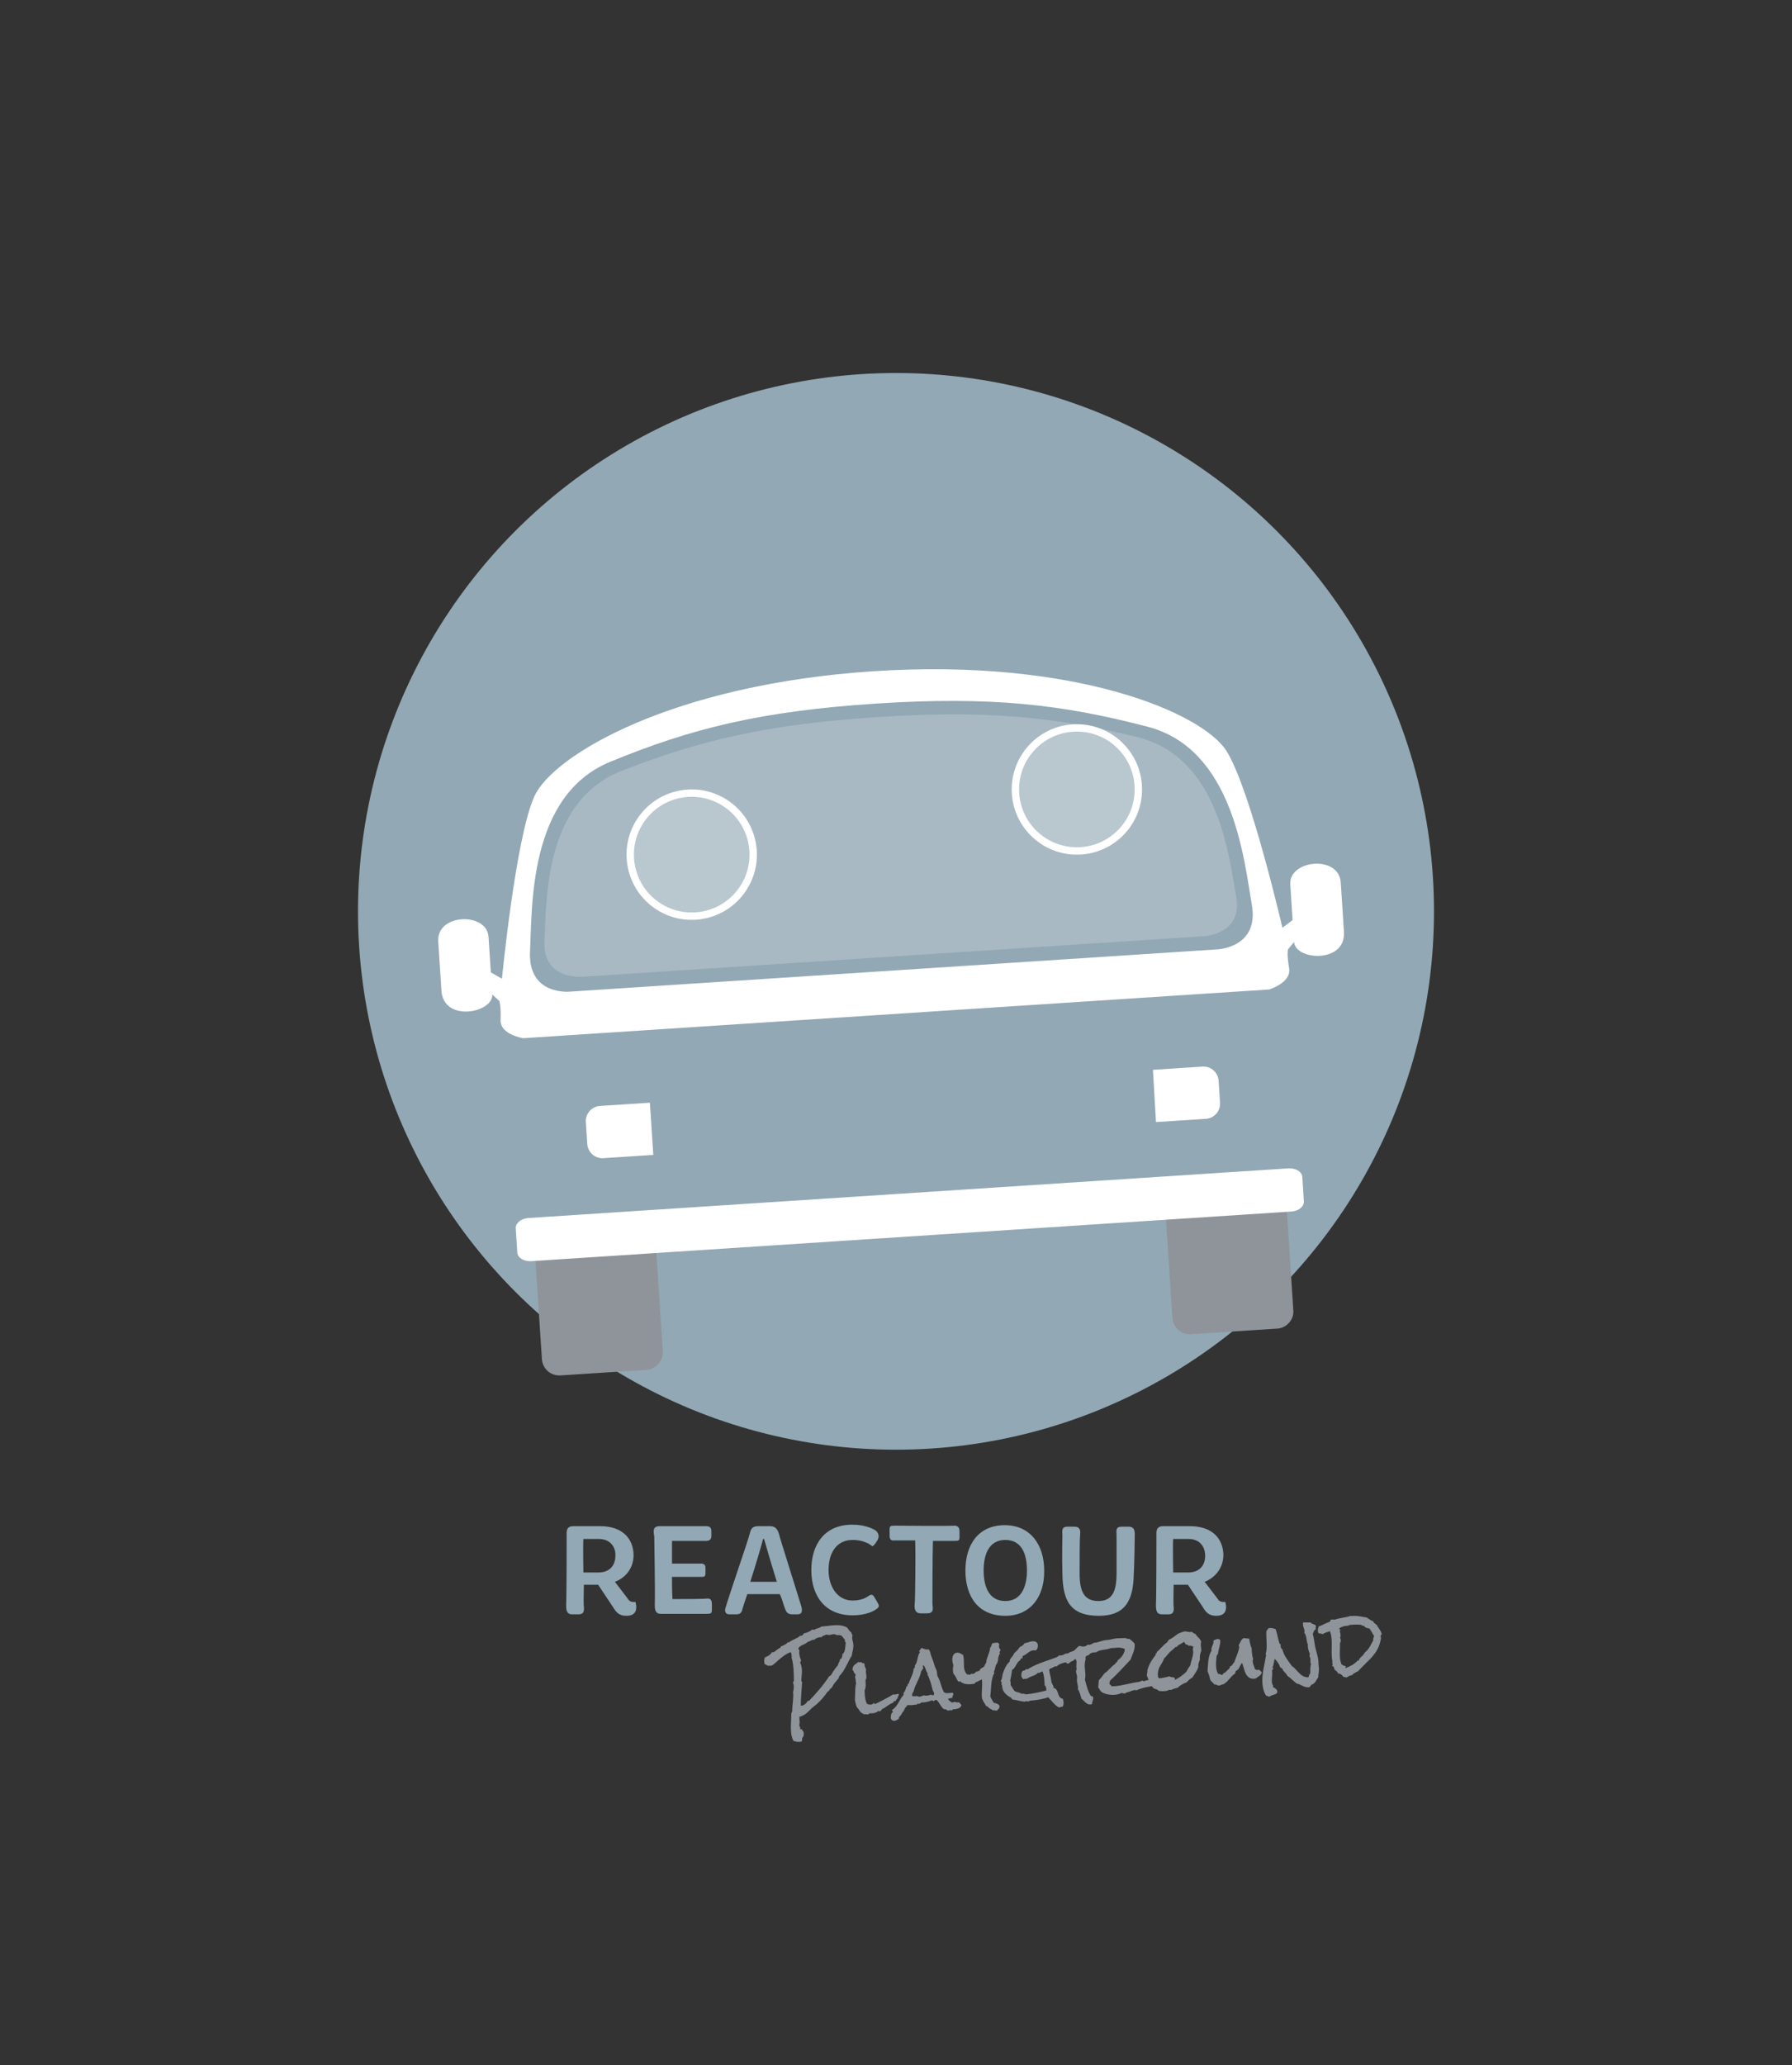 <?xml version="1.0" encoding="utf-8"?>
<!-- Generator: Adobe Illustrator 25.4.1, SVG Export Plug-In . SVG Version: 6.00 Build 0)  -->
<svg version="1.1" id="Layer_1" xmlns="http://www.w3.org/2000/svg" xmlns:xlink="http://www.w3.org/1999/xlink" x="0px" y="0px"
	 viewBox="0 0 364 419.2" style="enable-background:new 0 0 364 419.2;" xml:space="preserve">
<rect x="0" y="0" width="364" height="419.2" fill="#333333" stroke="none"/>
<circle style="fill:#92A8B4;" cx="182" cy="185" r="109.28"/>
<g>
	<path style="opacity:0.2;fill:#FFFFFF;enable-background:new    ;" d="M251.08,181.82c-1.5-8-3.48-28.11-20.09-32.2
		c-16.61-4.09-30.57-5.5-52.81-4.05c-22.24,1.45-35.9,4.67-51.84,10.88s-15.29,26.41-15.74,34.53c-0.44,8.12,7.82,7.29,7.82,7.29
		l125.99-8.22C244.34,190.06,252.65,189.82,251.08,181.82z"/>
	<path style="fill:#FFFFFF;" d="M262.09,179.53l0.47,7.24l-2.07,1.56c0,0-6.48-28.06-11.33-35.84s-30.84-18.9-71.67-16.24
		s-65.15,17-68.95,25.41c-3.8,8.34-6.58,37.01-6.58,37.01l-2.26-1.28l-0.47-7.24c-0.33-5-10.58-4.78-10.21,0.97l0.65,10
		c0.42,6.49,10.56,4.48,10.32,0.75l1.44,1.33c0,0,0.36,0.95,0.25,3.88s4.59,3.67,4.59,3.67l151.52-9.89c0,0,4.48-1.34,4.07-4.24
		c-0.49-2.89-0.25-3.88-0.25-3.88l1.25-1.51c0.24,3.73,10.56,4.41,10.13-2.09l-0.65-10C271.97,173.49,261.77,174.53,262.09,179.53z
		 M247.21,192.72l-131.37,8.57c0,0-8.63,0.94-8.18-8.16c0.46-9.1-0.34-31.61,16.23-38.46s30.88-10.34,54.1-11.85
		s37.79,0.16,55.18,4.72s19.53,27.06,21.09,36.03C255.89,192.45,247.21,192.72,247.21,192.72L247.21,192.72z"/>
</g>
<path style="fill:#FFFFFF;" d="M234.19,217.17l10.08-0.66c1.64-0.11,3.15,1.14,3.26,2.86l0.29,4.48c0.11,1.64-1.14,3.15-2.86,3.26
	l-10.15,0.66L234.19,217.17L234.19,217.17z M132.01,223.84l-10.15,0.66c-1.64,0.11-2.97,1.54-2.86,3.26l0.29,4.48
	c0.11,1.64,1.54,2.97,3.26,2.86l10.15-0.66L132.01,223.84L132.01,223.84z"/>
<path style="fill:#8E949A;" d="M131.28,278.07l-17.39,1.13c-2.02,0.13-3.69-1.33-3.82-3.35l-1.25-19.18
	c-0.13-2.02,1.33-3.69,3.35-3.82l17.39-1.13c2.02-0.13,3.69,1.33,3.82,3.35l1.25,19.18C134.75,276.19,133.29,277.93,131.28,278.07z
	 M259.43,269.7l-17.47,1.14c-2.02,0.13-3.69-1.33-3.82-3.35l-1.25-19.18c-0.13-2.02,1.33-3.69,3.35-3.82l17.39-1.13
	c2.02-0.13,3.69,1.33,3.82,3.35l1.25,19.18C262.91,267.83,261.37,269.58,259.43,269.7L259.43,269.7z"/>
<path style="fill:#FFFFFF;" d="M262.35,245.93L107.9,256.01c-1.45,0.09-2.75-0.66-2.82-1.74l-0.32-4.92c-0.07-1.03,1.05-2,2.57-2.1
	l154.38-10.08c1.45-0.09,2.75,0.66,2.82,1.74l0.32,4.92C264.92,244.92,263.8,245.84,262.35,245.93L262.35,245.93z"/>
<g>
	<g>
		<g>
			<path style="fill:#92A8B4;" d="M124.9,321.1l2.6,3.4c0.4,0.7,0.9,0.7,1.6,0.7c0.5,2.1-0.4,2.8-1.9,2.8c-1.5,0-2.1-0.8-2.7-1.8
				l-3-4.5h-2.9c0,0.7-0.1,3.8,0,4.5c0.1,1.1-0.2,1.5-1.1,1.5h-1.3c-1.2,0-1.2-1.1-1.2-1.9c0.1-2.1,0.1-13.2,0.1-13.9
				c0-0.9-0.2-2.1,1.4-2.1h5.4c4.5,0,6.8,2.5,6.8,6C128.6,318.5,127,320.3,124.9,321.1z M121.6,312.4h-3.1c-0.1,1.5,0,5.8,0,6.8h3.1
				c2,0,3.4-1.2,3.4-3.4C125.1,314.2,124.1,312.4,121.6,312.4z"/>
			<path style="fill:#92A8B4;" d="M134,309.8h9.4c0.9,0,1.1,0.4,1.1,1.1v0.9c0,0.7-0.4,1-1.1,1h-6.9v4.6c1.9,0,5.3,0,5.9,0
				c0.5,0,0.9,0.2,0.9,0.8v1.1c0,0.7-0.2,0.8-0.8,0.8c-0.8,0-4,0-6,0c0,1.7,0,3.2,0.1,4.5c2,0,6.1,0,6.9-0.1
				c0.8-0.1,1.1,0.3,1.1,1.1v1.2c0,0.7-0.2,0.8-1.1,0.8h-9.3c-1.2,0-1.2-1.1-1.2-1.9c0.1-2.1-0.1-13.2-0.1-13.8
				C132.8,311.1,132.4,309.8,134,309.8z"/>
			<path style="fill:#92A8B4;" d="M154,309.8h2.4c1.1,0,1.5,0.6,1.8,1.5c0.2,0.9,4.2,13.5,4.6,14.9c0.2,0.9,0.1,1.5-0.8,1.5h-1.1
				c-1.2,0-1.3-0.9-1.5-1.3s-0.4-1.5-1-2.8h-6.6c-0.5,1.4-0.8,2.4-0.9,2.7c-0.2,0.9-0.4,1.4-1.3,1.4h-1.5c-0.7,0-1-0.6-0.7-1.4
				c0.6-2.2,4.7-14,4.9-15C152.5,310.4,152.8,309.8,154,309.8z M152.4,321.1h5.4c-1.1-3.5-2.3-7.6-2.6-8.7H155
				C154.7,313.6,153.5,317.7,152.4,321.1z"/>
			<path style="fill:#92A8B4;" d="M178,313c-0.4,0.7-0.8,0.9-0.8,0.9s-1.3-1.3-4-1.3c-3.4,0-4.9,2.8-4.9,6.1c0,3.4,1.8,6.2,4.9,6.2
				c1.6,0,2.6-0.5,3.2-0.9c0.4-0.3,0.8-0.5,1.2,0.2l0.7,1.2c0.2,0.4,0.4,0.7-0.1,1.1c-0.7,0.6-2.4,1.4-5,1.4c-5.6,0-8.4-3.9-8.4-9.2
				c0-5.2,2.7-9.2,8.3-9.2c2.8,0,4.3,0.9,4.8,1.2C178.3,311.1,178.9,311.8,178,313z"/>
			<path style="fill:#92A8B4;" d="M194.9,310.9v1.1c0,0.7-0.1,0.8-1.1,0.8h-4.3c-0.1,3.6-0.1,12.1-0.1,12.6c0,0.9,0.5,2.1-1.1,2.1
				H187c-1.2,0-1.3-1.1-1.2-1.9s0.2-9.9,0.1-12.9c-0.8,0-3.8,0-4.2,0c-0.8,0.1-1-0.3-1-1v-1.2c0-0.7,0.1-0.8,1.1-0.8
				c0,0,10.7,0.1,12.2,0C194.7,309.8,194.9,310.2,194.9,310.9z"/>
			<path style="fill:#92A8B4;" d="M204.2,328c-5.5,0-8.1-3.9-8.1-9.2c0-5.2,2.6-9.2,8-9.2c5.2,0,8,4,8,9.2
				C212.2,324,209.4,328,204.2,328z M204.2,312.6c-3.3,0-4.4,2.9-4.4,6.2c0,3.3,1.1,6.2,4.4,6.2c3.3,0,4.4-3,4.4-6.2
				C208.6,315.4,207.5,312.6,204.2,312.6z"/>
			<path style="fill:#92A8B4;" d="M223.2,328c-6,0-7.3-3.3-7.4-8.5c-0.1-3.5,0-7.1,0-7.8c0-0.9-0.3-1.8,1.1-1.8h1.3
				c1.2,0,1.3,0.8,1.2,1.6c-0.1,0.9-0.1,4.7-0.1,8c0,3.5,0.9,5.5,3.8,5.5c2.8,0,3.7-1.9,3.7-5.6c0-3.4,0-7,0-7.7
				c0-0.9-0.3-1.8,1.1-1.8h1.3c1.2,0,1.3,0.8,1.3,1.6c0,0.9-0.1,6.7-0.2,8C230.2,324.6,228.8,328,223.2,328z"/>
			<path style="fill:#92A8B4;" d="M244.7,321.1l2.6,3.4c0.4,0.7,0.9,0.7,1.6,0.7c0.5,2.1-0.4,2.8-1.9,2.8s-2.1-0.8-2.7-1.8l-3-4.5
				h-2.9c0,0.7-0.1,3.8,0,4.5c0.1,1.1-0.2,1.5-1.1,1.5H236c-1.2,0-1.2-1.1-1.2-1.9c0.1-2.1,0.1-13.2,0.1-13.9c0-0.9-0.2-2.1,1.4-2.1
				h5.4c4.5,0,6.8,2.5,6.8,6C248.4,318.5,246.7,320.3,244.7,321.1z M241.4,312.4h-3.1c-0.1,1.5,0,5.8,0,6.8h3.1c2,0,3.4-1.2,3.4-3.4
				C244.8,314.2,243.9,312.4,241.4,312.4z"/>
		</g>
	</g>
	<g>
		<path style="fill:#8E949A;" d="M173.02,336.08c-0.88,1.38-1.38,3.03-2.58,4.2c0.02,0.02,0.02,0.05,0.02,0.07
			c0.01,0.12-0.16,0.19-0.11,0.31c-0.52,0.62-1.05,1.22-1.42,1.95c-0.27,0.15-0.44,0.37-0.56,0.66c-0.14,0.01-0.17,0.1-0.28,0.15
			c-0.64,0.93-1.37,1.79-2.21,2.53c-0.31,0.27-0.64,0.49-0.93,0.74c-0.2,0.16-0.37,0.38-0.55,0.55c-0.59,0.61-1.17,1.04-2.01,1.25
			c-0.09,0.53,0.16,1.12-0.04,1.64l0,0.05c0.02,0.23,0.19,0.42,0.21,0.65c0.01,0.09-0.02,0.16-0.09,0.22l0.43-0.04
			c0.03,0.31,0.34,0.51,0.35,0.63c0.03,0.38,0.06,0.94-0.32,1.13l0.01,0.1c0.02,0.23,0,0.45-0.14,0.66
			c-0.12,0.01-0.24,0.04-0.36,0.05c-0.45,0.04-0.89-0.03-1.29-0.22c-0.29-0.57-0.42-1.2-0.47-1.83c-0.1-1.23,0.05-2.47,0.05-3.71
			l0.2-0.51c-0.02-1.29,0.31-2.57,0.16-3.85c0.12-0.39,0.17-0.85,0.14-1.25c-0.02-0.23-0.06-0.45-0.18-0.65
			c0.13-0.1,0.13-0.27,0.21-0.38c0-0.87-0.03-1.74-0.1-2.61c-0.04-0.47-0.1-0.93-0.19-1.4c-0.03-0.17-0.14-0.46-0.16-0.6
			c-0.02-0.19,0-0.38-0.01-0.57c-0.02-0.23-0.07-0.45-0.21-0.63c-1.03,0.4-1.8,1.04-2.63,1.76c-0.32,0.29-0.76,0.73-1.13,0.93
			c-0.07,0.04-0.19,0.07-0.26,0.07c-0.23,0.02-0.44-0.01-0.65,0c-0.17-0.14-0.37-0.25-0.59-0.32c-0.05-0.14-0.08-0.29-0.09-0.45
			c-0.03-0.31,0.02-0.61,0.1-0.9c0.54-0.25,1.21-0.5,1.44-1.1c0.06,0.03,0.11,0.04,0.18,0.04c0.1-0.01,0.21-0.05,0.31-0.08
			c0.38-0.29,0.77-0.61,1.2-0.83c0.13-0.06,0.13-0.12,0.1-0.25c0.51-0.2,1.1-0.44,1.46-0.86l0.29-0.02
			c0.63-0.56,1.55-0.69,2.16-1.28c0.05-0.02,0.12-0.04,0.17-0.05c0.07-0.01,0.14,0.01,0.19,0.02c0.21-0.14,0.36-0.33,0.51-0.53
			c0.74-0.08,1.1-0.37,1.7-0.75c0.12,0.02,0.17,0.11,0.32,0.09c0.44-0.37,1.07-0.3,1.46-0.67c0.73-0.06,1.45-0.17,2.18-0.24
			c1.04-0.09,2.17-0.1,3.09,0.45c0.21,0.38,0.48,0.73,0.82,0.98c0.07,0.22,0.14,0.44,0.25,0.64c-0.07,0.18-0.09,0.38-0.07,0.56
			c0.03,0.4,0.19,0.79,0.22,1.17C173.45,334.56,173.1,335.3,173.02,336.08z M171.59,332.78c-0.31-0.2-0.44-0.63-0.75-0.79
			c-0.22-0.1-0.65-0.05-0.92-0.1c-0.28-0.06-0.29-0.19-0.62-0.16c-0.28,0.02-0.53,0.13-0.81,0.16c-0.23,0.02-0.43-0.08-0.65-0.07
			c-0.26,0.02-0.41,0.28-0.71,0.23c-0.24,0.26,0.07,0.24-0.43,0.28c-0.49,0.04-1,0.21-1.33,0.55c-0.07-0.01-0.12-0.02-0.19-0.02
			c-0.38,0.03-0.68,0.39-1.12,0.42c-0.51,0.6-1.59,0.64-1.91,1.38c0,0.19,0.21,0.16,0.22,0.33c0.01,0.16-0.05,0.41-0.03,0.63
			c0.04,0.52,0.24,1.01,0.39,1.5c-0.12,0.08-0.1,0.24-0.22,0.32c0.2,0.46,0.32,0.93,0.37,1.43c0.07,0.78-0.11,1.56-0.11,2.35
			c0.01,0.16,0.15,0.14,0.16,0.27c0,0.04,0,0.05-0.01,0.09c-0.11,1.55-0.24,3.11-0.27,4.67l0.14-0.01c0.59-0.05,1-0.5,1.3-0.97
			l0.26-0.02c1.49-1.56,2.91-3.18,4.1-5.01c0.17-0.01,0.2-0.16,0.35-0.21c0.41-0.7,0.86-1.4,1.42-2.02
			c0.01-0.49,0.42-0.66,0.39-1.19c0.12-0.06,0.25-0.11,0.35-0.22c0.02-0.23,0.17-0.42,0.16-0.64c0-0.05-0.03-0.1-0.05-0.15
			c0.72-0.41,0.58-1.62,0.73-2.33C171.64,333.3,171.59,333.02,171.59,332.78z"/>
		<path style="fill:#8E949A;" d="M182.32,344.58c0,0.05,0.04,0.12,0.08,0.17c-0.31,0.03-0.34,0.29-0.44,0.53
			c-0.38,0.01-0.4,0.03-0.53,0.36c-0.85,0.26-1.46,0.96-2.26,1.29c-0.09,0.18-0.23,0.33-0.4,0.45l-0.05,0
			c-0.1,0.03-0.2-0.05-0.3-0.04c-0.02,0-0.05,0-0.07,0.02c-0.33,0.27-0.7,0.39-1.1,0.42c-0.23,0.02-0.44,0-0.64,0.02
			c-0.16,0.01,0,0.19-0.26,0.21c-0.26,0.02-0.49-0.06-0.77,0c-0.53-0.23-0.82-0.42-1.11-0.94c-0.14-0.25-0.39-0.44-0.5-0.69
			c-0.07-0.19-0.3-1.08-0.31-1.25c-0.02-0.28,0.01-0.54,0.02-0.8c0.07-0.86-0.03-1.76,0.22-2.6c-0.07-0.24-0.08-0.48-0.1-0.73
			c-0.02-0.19-0.05-0.36-0.13-0.53c0.07-0.15,0.11-0.32,0.1-0.5c-0.02-0.19-0.1-0.32-0.29-0.34l0-0.05
			c-0.02-0.23-0.12-0.41-0.29-0.53c-0.07-0.78,0.34-1.15,0.97-1.5c0.03-0.05,0.06-0.11,0.04-0.18c0.14,0.04,0.29,0.08,0.43,0.07
			c0.1-0.01,0.22-0.04,0.31-0.08c0.09,0.27,0.44,0.24,0.64,0.31l0.02,0.21c0.03,0.37,0.14,0.67,0.33,0.98
			c-0.05,0.2-0.05,0.39-0.04,0.58c0.02,0.28,0.08,0.54,0.1,0.79c0.02,0.28,0.01,0.56-0.18,0.78c0.01,0.57,0.14,1.59-0.19,2.09
			c0.01,0.35,0.02,0.7,0.05,1.02c0.04,0.49,0.16,1.28,0.42,1.69c0.12,0.18,0.54,0.23,0.75,0.22c0.24-0.02,0.53-0.12,0.64-0.33
			c0.14,0,0.15,0.16,0.28,0.22c1.24-0.65,2.5-1.22,3.67-1.97c0.11,0.04,0.2,0.05,0.3,0.04c0.22-0.02,0.44-0.11,0.67-0.13l0.12-0.01
			c0.02,0.05,0.04,0.1,0.05,0.15C182.58,344.29,182.3,344.39,182.32,344.58z"/>
		<path style="fill:#8E949A;" d="M193.89,346.97c-0.1,0.01-0.21,0-0.31,0.01c-0.12,0.01-0.06,0.16-0.16,0.21
			c-0.12-0.02-0.25-0.03-0.35-0.02c-0.14,0.01-0.29,0.04-0.43,0.05c-0.35,0.03-0.29-0.15-0.53-0.24c-0.16-0.06-0.22,0.07-0.44-0.08
			c-0.56-0.39-0.85-1.32-1.43-1.83l-0.14,0.01c-0.19,0.02-0.32,0.1-0.4,0.28c-0.13-0.06-0.24-0.15-0.38-0.21
			c-0.51,0.2-1.07,0.37-1.62,0.42c-0.16,0.01-0.31,0.03-0.47,0c-0.2,0.1-0.36,0.29-0.58,0.31c-0.09,0.01-0.18-0.02-0.25-0.05
			c-0.12,0.01-0.02,0.18-0.18,0.19l-0.16,0.01c-0.31,0.03-0.62,0.09-0.93,0.11c-0.22,0.02-0.45,0-0.67-0.03
			c-0.05,0.04-0.12,0.06-0.19,0.07c-0.17,0.12-0.09,0.43-0.39,0.4c-0.01,0.28-0.28,0.39-0.25,0.7c-0.46,0.3-0.51,0.95-0.99,1.24
			c-0.06,0.09-0.05,0.21-0.03,0.32c-0.24,0.23-0.61,0.45-0.94,0.48c-0.35,0.03-0.57-0.16-0.72-0.46c-0.02-0.45-0.02-1.1,0.45-1.33
			c-0.02-0.19-0.23-0.19-0.23-0.4c1.18-0.69,1.48-2.13,2.38-3.08l-0.03-0.36c0.3-0.36,0.49-0.79,0.56-1.27
			c0.24-0.07,0.29-0.29,0.27-0.51c0.1-0.01,0.09-0.18,0.23-0.14c0.31-1.11,0.94-1.86,1.01-3.09c0.29-0.04,0.25-0.4,0.26-0.63
			c0.61-0.68,0.42-1.87,1-2.65l0-0.05c-0.01-0.1-0.15-0.08-0.16-0.2c0,0,0.02-0.02,0.01-0.04c0.25-0.14,0.29-0.48,0.56-0.61
			c0.5,0.32,0.78,0.33,1.37,0.32c0.32,0.3,0.33,0.78,0.47,1.18c0.23,0.7,0.55,1.35,0.72,2.07c0.11,0.43,0.38,0.77,0.47,1.18
			c0.08,0.31,0.01,0.75,0.16,1.03l0.15,0.27c0.12,0.25,0.23,0.5,0.33,0.78c0.23,0.66,0.4,1.48,0.77,2.1
			c0.26,0.41,1.09,0.24,1.48,0.21c0.12-0.01,0.24-0.02,0.37,0c0.04,0.07,0.08,0.15,0.09,0.24c0.02,0.28-0.23,0.4-0.21,0.61
			c0.01,0.07,0.05,0.14,0.08,0.18c-0.07-0.01-0.14,0-0.21,0c-0.24,0.02-0.52,0.1-0.75,0.2c0.21,0.37,0.56,0.58,0.92,0.78
			c0.1-0.09,0.21-0.16,0.33-0.17c0.28-0.02,0.52,0.13,0.78,0.11c0.09-0.01,0.16-0.01,0.22-0.05c0.19,0.18,0.3,0.39,0.49,0.57
			C195.21,346.73,194.39,346.92,193.89,346.97z M189.46,343.12c-0.11-0.31-0.16-0.69-0.26-1.01c-0.2-0.75-0.46-1.52-0.82-2.22
			c0.03-0.05,0.06-0.13,0.05-0.2l0-0.05c-0.44-0.42-0.39-1.35-0.94-1.63c-0.03,0.07-0.04,0.14-0.03,0.23
			c0.01,0.16,0.08,0.29,0.09,0.45c-0.22,0.12-0.24,0.42-0.44,0.58c-0.26,1.47-1.24,2.65-1.54,4.11c-0.26,0.21-0.32,0.57-0.29,0.88
			c0.44,0.21,1.04-0.14,1.41,0.2c0.27-0.11,0.69-0.15,0.9-0.32c0.23,0.07,0.48,0.08,0.74,0.06c0.26-0.02,0.53-0.1,0.77-0.19
			c0.2,0.04,0.28,0.17,0.5,0.13c0.1-0.1,0.09-0.22,0.17-0.31C189.7,343.45,189.55,343.37,189.46,343.12z"/>
		<path style="fill:#8E949A;" d="M203.02,335.37c0.01,0.12,0.08,0.15,0.09,0.22l0.01,0.09c-0.41,0.47-0.31,1.13-0.47,1.68
			c-0.08,0.27-0.27,0.46-0.38,0.71c-0.16,0.42-0.13,0.88-0.38,1.25l0.01,0.09c-0.01,0.09,0.03,0.15,0.09,0.2
			c-0.77,1.18-0.63,3.33-0.84,4.73c0.16,0.49,0.48,0.88,0.72,1.33c0.46,0.07,0.94,0.2,1.17,0.63c0.01,0.47-0.27,0.69-0.6,0.98
			c-0.27-0.07-0.38-0.14-0.67-0.07c-0.46-0.29-0.85-0.36-1.19-0.82c-0.04-0.07-0.16-0.04-0.25-0.03c-0.25-0.52-0.84-1.24-0.88-1.79
			c-0.1-1.14,0.12-2.31,0.02-3.48l-0.01-0.17c-0.44,0.14-0.85,0.44-1.29,0.6c-0.15,0.06-0.11,0.18-0.22,0.26
			c-0.21,0.04-0.41,0.07-0.6,0.09c-0.78,0.07-1.73,0.02-2.32-0.57c-0.05,0.02-0.12,0.06-0.17,0.07c-0.07,0.01-0.14-0.02-0.2-0.04
			c-0.4-0.45-0.52-1.16-0.99-1.56c-0.05-0.21-0.09-0.4-0.1-0.6c-0.03-0.4,0-0.79,0.08-1.18c-0.11-0.27-0.17-0.56-0.2-0.86
			c-0.06-0.68,0.11-1.58,0.94-1.65c0.45-0.04,0.84,0.24,1.23,0.46c0.07,0.26,0.11,0.51,0.14,0.79c0.05,0.55,0.01,1.12,0.05,1.67
			c0.05,0.57,0.22,1.1,0.63,1.5l0.07-0.01c0.17-0.03,0.32,0.09,0.48,0.08c0.16-0.01,0.21-0.21,0.35-0.22
			c0.14-0.01,0.2,0.05,0.25,0.05c0.23-0.02,0.62-0.28,0.69-0.5c0.05,0.03,0.11,0.04,0.16,0.04c0.19-0.02,0.3-0.2,0.56-0.22
			c0.12-0.01,0-0.26,0.1-0.31c0.27-0.13,0.63-0.44,0.81-0.5c0.08-0.3,0.25-0.58,0.42-0.82c0.05-1.07,0.73-1.95,0.79-3
			c0.22-0.26,0.33-0.59,0.41-0.89c0.22-0.09,0.64-0.12,0.86-0.14l0.29-0.03c0.08,0.13,0.23,0.23,0.33,0.34
			c-0.08,0.15-0.11,0.32-0.1,0.48c0.02,0.26,0.16,0.47,0.32,0.67C203.24,335.14,203.01,335.3,203.02,335.37z"/>
		<path style="fill:#8E949A;" d="M220.5,336.44l-0.03,0.02c-0.17,0.01-0.14-0.25-0.28-0.24c-0.24,0.02-0.48,0.11-0.71,0.13
			c-0.16,0.01-0.31,0.01-0.46-0.03c-0.15,0.05-0.08,0.27-0.22,0.33c-0.12,0.05-0.29,0.04-0.43,0.09c-0.36,0.1-0.71,0.27-1.08,0.3
			c-0.09,0.01-0.16,0.01-0.23,0c-0.61,0.61-1.77,0.48-2.41,1.23c-0.07-0.01-0.16-0.02-0.25-0.01c-0.28,0.02-0.49,0.22-0.72,0.34
			c-0.12,0.06-0.22,0.05-0.34,0.1c-0.14,0.05-0.12,0.18-0.22,0.26c0.07,0.81,0.38,1.59,0.45,2.41l0.01,0.07
			c0.07,0.36,0.39,0.66,0.42,1.01c0,0.05-0.01,0.12-0.02,0.18c1.2,0.16,0.65,2.09,1.92,2.21c0.07,0.22,0.11,0.46,0.13,0.69
			c0.03,0.31,0,0.65-0.18,0.91c-0.33,0.05-0.4,0.02-0.72,0.18c-0.93-0.46-1.48-1.36-2.2-2.07c-1.14,0.38-2.4,0.57-3.61,0.67
			c-0.1,0.08-0.4,0.02-0.35,0.2c-0.15-0.07-0.38-0.09-0.53-0.08c-0.12,0.01-0.23,0.02-0.32,0.1c-0.86-0.09-1.69-0.37-2.54-0.47
			c-0.01-0.17-0.14-0.22-0.22-0.35c-0.99-0.53-1.82-1.26-1.8-2.47l-0.14-0.23c-0.01-0.14-0.01-0.28,0.09-0.39
			c-0.06-0.1-0.15-0.16-0.26-0.22c0.18-0.33,0.31-0.69,0.35-1.06c0.01-0.1,0-0.21,0.03-0.32c0.04-0.14,0.11-0.32,0.17-0.47
			c0.28-0.79,0.63-1.59,1.27-2.15c0.02-0.79,0.74-1,0.89-1.66c0.42-0.42,0.89-0.79,1.18-1.32c0.39-0.15,0.75-0.39,0.97-0.76
			c0.55-0.08,1.05-0.35,1.62-0.4c0.26-0.02,0.68,0.03,0.88,0.26c0.08,0.08,0.02,0.28,0.19,0.23c0.04,0.49,0.04,1.08-0.42,1.38
			c-0.16-0.04-0.32-0.04-0.47-0.03c-0.88,0.07-1.39,0.9-2.19,1.16c-0.02,0.18-0.06,0.32-0.01,0.49c-0.1,0.01-0.16-0.04-0.25-0.03
			c-0.16,0.01-0.17,0.28-0.21,0.38c-0.84,0.42-0.87,1.54-1.67,1.97c-0.11,0.73-0.21,1.45-0.38,2.16c0.05,0.14,0.08,0.29,0.09,0.43
			c0.01,0.16,0.01,0.33-0.01,0.49c0.27,0.33,0.6,1.08,0.91,1.27c0.26,0.17,0.89,0.2,1.32,0.5c0.05,0,0.12-0.03,0.17-0.03
			c0.28-0.02,0.68,0.15,0.76,0.14c1.25-0.11,2.86-0.45,4.09-0.78c0.01-0.09,0.02-0.19,0.01-0.3c-0.02-0.28-0.14-0.58-0.34-0.77
			c-0.03-0.33-0.04-0.68-0.07-1.01c-0.05-0.57-0.12-1.25-0.36-1.77l-0.04,0c-0.29,0.03-0.5,0.27-0.74,0.29
			c-0.05,0-0.12-0.01-0.18-0.04c-0.5,0.67-1.57,0.67-2.22,1.24c-0.07-0.03-0.16-0.04-0.25-0.03c-0.16,0.01-0.31,0.06-0.48,0.09
			c-0.24-0.17-0.39-0.44-0.41-0.73c-0.03-0.31,0.07-0.63,0.22-0.91c0.21-0.16,0.69-0.06,0.7-0.42c0.02,0.03,0.04,0.05,0.07,0.05
			c0.05,0,0.08-0.04,0.14-0.05c0.05,0,0.09,0.06,0.1,0.09c1.84-1.2,4.01-1.72,6.04-2.52c0.13-0.15,0.33-0.2,0.46-0.35
			c0.09,0.04,0.2,0.05,0.28,0.04c0.31-0.03,0.72-0.2,0.96-0.39c0.09,0.01,0.17,0,0.24,0c0.43-0.04,0.84-0.23,1.18-0.48l0.09-0.01
			c0.69-0.06,1.37-0.36,2.08-0.42c0.43-0.04,0.86,0.03,1.24,0.26l0.02,0.21c0.01,0.16,0.03,0.31,0.11,0.46
			C221.26,336.11,220.53,335.97,220.5,336.44z"/>
		<path style="fill:#8E949A;" d="M238.21,341.4c-0.11-0.03-0.21-0.04-0.32-0.03c-0.7,0.02-1.28,0.39-1.93,0.53
			c-0.21,0.04-0.4,0.05-0.6,0.09c-1.42,0.33-3.29,0.52-4.58,1.16c-0.07-0.05-0.15-0.09-0.23-0.09c-0.23,0-0.41,0.14-0.62,0.12
			c-0.43,0.33-1.04,0.23-1.43,0.61c-0.18-0.07-0.53-0.01-0.62-0.16c-0.52,0.29-1.1,0.39-1.67,0.42c-0.77,0.03-2.16-0.18-2.67-0.8
			c-0.17-0.19-0.2-0.52-0.47-0.64c0.04-0.53,0.09-1.04,0.13-1.53c0.42-0.42,0.78-0.89,1.12-1.39c0.81-0.51,1.35-1.35,2.16-1.88
			c0.11-0.32,0.52-0.41,0.58-0.8c0.74-0.53,1.34-1.32,1.43-2.25c-0.42-0.26-0.93-0.3-1.44-0.3c-0.47,0.02-0.95,0.1-1.44,0.11
			c-0.98,0.4-2.13,0.23-3,0.85c-0.09,0.01-0.17,0-0.26-0.01c-0.73,0.03-1.3,0.49-1.9,0.82c-0.01,0.04-0.01,0.07-0.01,0.11
			c-0.01,0.14,0.09,0.25,0.1,0.39c0,0.02,0,0.05-0.01,0.05c-0.03,0.11-0.07,0.22-0.08,0.32c-0.09,0.38-0.13,0.73-0.12,1.09
			c0.03,0.57,0.11,1.14,0.14,1.72c0.01,0.35-0.01,0.7-0.09,1.04c0.3,1.07,0.53,2.36,1.22,3.3c-0.03,0.11,0.2,0.05,0.23,0.05
			c0.05,0,0.09,0.01,0.08,0.06c0.04,0.07,0.06,0.13,0.14,0.16c0.02,0.03,0.02,0.07,0.01,0.12c0.02,0.45-0.26,0.84-0.26,1.3
			c-0.12,0.04-0.24,0.07-0.36,0.06c-0.76,0.03-1.2-0.77-1.75-1.14c-0.19-0.59-0.37-1.47-0.76-1.96c0.04-0.13,0.05-0.27,0.04-0.39
			c-0.02-0.45-0.2-0.89-0.22-1.34c-0.02-0.24,0.05-0.48,0.04-0.74c-0.01-0.38-0.2-0.73-0.22-1.12c0-0.17,0.04-0.37,0.15-0.5
			c-0.06-0.13-0.09-0.27-0.09-0.39c-0.01-0.37,0.04-0.7,0.03-1.05c0-0.18-0.03-0.35-0.09-0.5c-0.05-0.03-0.11-0.04-0.16-0.04
			c-0.28,0.01-0.42,0.37-0.54,0.38c-0.05,0-0.11-0.03-0.16-0.02c-0.07,0.01-0.57,0.47-0.74,0.52c-0.47-0.03-0.57-0.53-1-0.44
			c-0.08-0.13-0.08-0.31-0.09-0.46l0-0.26c0.26-0.62,1.04-0.77,1.49-1.21l0.14-0.01c0.8-0.03,1.09-0.93,1.76-1.23
			c0.25,0.08,0.54,0.15,0.81,0.14c0.3-0.01,0.64-0.12,0.81-0.38c0.11,0.03,0.19,0.02,0.3,0.03c0.35-0.01,0.68-0.2,0.98-0.4
			c0.91-0.04,1.72-0.53,2.62-0.57c0.75-0.03,1.44-0.33,2.19-0.36c0.52-0.03,1.03,0,1.55-0.06c0.31,0.11,0.52,0.22,0.87,0.17
			c0.39,0.28,0.75,0.6,1.06,0.97c0.03,0.1,0.02,0.19,0.02,0.28c0.05,1.06-0.51,2.05-0.86,3.01c-1.36,1.44-2.69,2.9-4.15,4.24
			c-0.02,0.21-0.12,0.39-0.12,0.6c0,0.05,0.01,0.09,0.03,0.14c0.16,0.04,0.33,0.15,0.31,0.36l0.15-0.03c0.04,0,0.09,0.01,0.09,0.06
			l0.26,0c1.74-0.08,3.4-0.69,5.13-0.87c0.18-0.08,0.44-0.12,0.61-0.26c0.02-0.02,0.03-0.02,0.05-0.02c0.16-0.01,0.2,0.12,0.36,0.13
			c0.12-0.01,0.24-0.09,0.37-0.12c0.32-0.11,0.67-0.16,1.01-0.22c1.27-0.21,2.58-0.27,3.84-0.67c0.25,0.31,0.93,0.06,1.12,0.45
			C238.66,341.05,238.45,341.21,238.21,341.4z"/>
		<path style="fill:#8E949A;" d="M243.92,334.04c0.02,0.26,0.06,0.52,0.08,0.78l0.02,0.24c-0.04,0.16-0.13,0.34-0.17,0.5
			c-0.12,0.41-0.16,0.83-0.12,1.27l0,0.03c-0.16,0.57-0.4,0.86-0.31,1.49c-0.23,0.82-0.78,1.46-1.21,2.18
			c-0.45,0.23-0.83,0.56-1.14,0.95c-0.68,0.27-1.36,0.6-1.86,1.13c-0.43,0.09-0.86,0.21-1.26,0.42l-0.19,0.02
			c-0.09,0.01-0.17,0-0.23-0.05c-0.28,0.18-0.61,0.26-0.92,0.29c-0.4,0.03-0.8,0-1.21-0.04c-0.25-0.31-0.73-0.39-1.07-0.52
			c-0.73-0.84-0.99-1.63-1.39-2.64c0.01-0.33,0.16-0.64,0.11-0.99c0.3-1.2,0.92-2.19,1.69-3.15c-0.01-0.14,0.07-0.2,0.02-0.37
			c0.02,0.02,0.05,0.01,0.07,0.01c0.17-0.01,0.18-0.14,0.15-0.27c0.77-0.57,1.29-1.42,2.11-1.94c0.05-0.2,0.25-0.32,0.32-0.52
			c0.69-0.27,1.21-0.78,1.82-1.17c0.35-0.22,0.66-0.3,1.03-0.42c0.14-0.05,0.22-0.09,0.36-0.1c0.42-0.04,0.8,0.16,1.21,0.12
			c0.09-0.01,0.17-0.03,0.26-0.06c0.23,0.23,0.49,0.38,0.77,0.48c0.32,0.64,0.96,0.84,1.13,1.62
			C243.88,333.55,243.91,333.83,243.92,334.04z M242.35,334.22c-0.21-0.05-0.44-0.19-0.68-0.17c-0.09,0.01-0.16,0.03-0.24,0.07
			c-0.06-0.31-0.46-0.22-0.64-0.38c-0.08-0.17-0.16-0.39-0.35-0.46c-0.38,0.43-1.12,0.53-1.43,1.05l-0.31,0.03
			c-0.12,0.25-0.41,0.35-0.56,0.59c-0.7,0.44-1.09,1.17-1.69,1.73c-0.48,1.31-1.38,1.83-1.25,3.44c0.01,0.1,0.02,0.23,0.05,0.34
			c0.3,0.29,0.46,0.71,0.93,0.83s0.98-0.03,1.47,0.07c1.06-0.28,2.04-0.87,2.87-1.59c0.13-0.12,0.33-0.27,0.44-0.4
			c0.1-0.11,0.15-0.29,0.23-0.4c0.17-0.31,0.37-0.62,0.59-0.91c0.14-0.99,0.66-1.87,0.57-2.91c-0.01-0.12-0.04-0.24-0.07-0.36
			c0.08-0.13,0.11-0.29,0.1-0.43C242.38,334.31,242.37,334.28,242.35,334.22z"/>
		<path style="fill:#8E949A;" d="M255.02,340.75l-0.22,0.02c-1.87,0.16-2.01-1.92-2.49-3.21c-0.52,0.48-0.51,1.35-1.28,1.63
			c-0.06,0.16-0.13,0.33-0.13,0.5c-0.94,0.6-1.44,1.71-2.45,2.23c-0.02-0.02-0.05-0.01-0.07-0.01c-0.26,0.02-0.45,0.23-0.73,0.25
			c-0.35,0.03-0.6-0.3-0.96-0.21c-0.26-0.38-0.77-0.65-0.9-1.09c-0.05-0.21-0.07-0.41-0.14-0.63c-0.1-0.34-0.27-0.68-0.37-1.03
			c0.12-1.25,0.07-3.06,0.82-4.1l-0.03-0.12c-0.08-0.74,0.58-1.24,0.39-1.94c0.27-0.16,0.55-0.29,0.86-0.32
			c0.14-0.01,0.26,0,0.4,0.04c-0.01,0.07,0.05,0.15,0.14,0.16l0,0.05c0.08,0.94-0.39,1.81-0.45,2.74c-0.17,0.07-0.08,0.32-0.27,0.32
			c-0.07,0.79-0.18,1.57-0.11,2.37c0.04,0.49,0.15,0.98,0.43,1.41l0.07-0.02c0.26-0.02,0.38,0.12,0.61,0.21
			c0.17-0.05,0.37-0.14,0.34-0.34c0.6-0.09,0.66-0.65,1.15-0.83c0-0.24,0.29-0.25,0.2-0.56c0.52-0.08,0.51-0.55,0.86-0.81
			c0.24-0.7,1.07-2.57,1.02-3.18c-0.01-0.1-0.1-0.17-0.09-0.29l0-0.05c0.33-0.48,0.44-1.17,1.03-1.43c0.37,0.09,0.76,0.06,1.11,0.15
			c0.07,0.57,0.22,1.41,0.48,1.92c0.02,0.28,0.03,0.56,0.05,0.83c0.04,0.45,0.1,0.93,0.25,1.34c-0.07,0.18-0.09,0.36-0.08,0.55
			c0.04,0.5,0.31,0.95,0.42,1.45c0.15,0.18,0.37,0.27,0.6,0.25c0.1-0.01,0.19-0.03,0.27-0.08c0.19,0.18,0.33,0.37,0.55,0.51
			C256.21,340.1,255.51,340.36,255.02,340.75z"/>
		<path style="fill:#8E949A;" d="M267.26,330.77c-0.43,0.09-0.39,0.58-0.61,0.86c0.24,0.8,0.3,1.65,0.45,2.46
			c0.19,1.01,0.6,1.99,0.69,3.03c0.02,0.29,0.03,0.57,0.05,0.85c0.02,0.19,0.05,0.38,0.07,0.57c0.06,0.66-0.12,1.32-0.15,1.99
			c-0.48,0.55-0.59,1.27-1.4,1.46c-0.05,0.23-0.29,0.32-0.39,0.52l-0.03,0c-1.14,0.1-1.57-0.58-2.54-0.76
			c-0.67-0.47-1.2-1.12-1.89-1.55c-0.18-0.44-0.51-0.65-0.78-1c-0.12-0.15-0.18-0.28-0.27-0.45c-0.08-0.15-0.26-0.19-0.39-0.26
			c-0.23-0.68-0.63-1.24-1.12-1.74c-0.25,0.51-0.16,1.18-0.47,1.68l0,0.05c0.01,0.1,0.15,0.09,0.16,0.2c0,0.02-0.01,0.04-0.01,0.05
			c-0.11,0.1-0.1,0.29-0.27,0.32c0.03,0.1,0.04,0.22,0.05,0.33c0.06,0.66-0.12,1.32-0.06,2c0.01,0.14,0.03,0.29,0.05,0.43
			c0.05,0.14,0.2,0.28,0.21,0.38c0.01,0.09-0.04,0.16-0.09,0.22c0.33,0.22,0.9,0.48,0.93,0.93c0.06,0.76-1.12,0.6-1.57,1.07l-0.05,0
			c-0.28,0.02-0.37-0.21-0.63-0.19c-0.49-0.66-0.69-1.58-0.76-2.38c-0.17-1.96,0.42-3.89,0.73-5.82c0-0.02,0.01-0.04,0.01-0.05
			c-0.01-0.09-0.1-0.11-0.1-0.2c0-0.02,0-0.04,0.01-0.04c0.05-0.23,0.12-0.45,0.15-0.68c0.17-1.32-0.1-2.66,0-3.98
			c0.18-0.19,0.29-0.43,0.51-0.6c0.47-0.02,0.93,0.04,1.37,0.25c0.34,0.95,0.44,1.94,0.78,2.87l0,0.05
			c0.01,0.12,0.18,0.04,0.25,0.12c-0.05,0.07-0.04,0.18-0.03,0.26l0.02,0.28c0.07,0.17,0.12,0.43,0.33,0.46
			c0.36,1.42,1.14,2.3,1.95,3.45c1.22,0.77,1.6,2.24,3.32,2.29c0.19-0.22,0.12-0.67,0.42-0.82c-0.02-0.63-0.04-1.32,0.14-1.92
			c-0.08-0.12-0.11-0.23-0.12-0.37c-0.02-0.21,0.02-0.42,0-0.63c-0.02-0.19-0.07-0.36-0.18-0.51c-0.01-0.16-0.01-0.35,0.08-0.5
			c-0.21-0.45-0.38-0.95-0.42-1.45c-0.01-0.16-0.01-0.31,0.01-0.47c-0.35-0.65-0.23-1.95-0.76-2.38c0.06-0.11,0.08-0.25,0.07-0.37
			c-0.04-0.43-0.28-0.83-0.32-1.26c-0.01-0.17,0.01-0.33,0.06-0.48c0.49-0.02,0.98,0.04,1.47,0c0.27,0.36,0.85,0.31,1.11,0.69
			C267.29,330.32,267.2,330.48,267.26,330.77z"/>
		<path style="fill:#8E949A;" d="M280.42,332.16c0.01,0.07,0.08,0.1,0.09,0.18l0.01,0.07c-0.33,2.65-1.73,3.9-3.52,5.66
			c-0.26,0.25-0.52,0.5-0.76,0.76l-0.35,0.39c-0.02,0.02-0.32,0.17-0.37,0.19c-0.32,0.17-0.67,0.35-0.91,0.65
			c-0.43,0.04-0.71,0.22-1.06,0.46c-0.24,0.02-0.31-0.18-0.62-0.07c-0.32-0.43-0.62-0.73-1.16-0.76c-0.1-0.38-0.4-0.54-0.67-0.75
			c-0.11-0.29-0.13-0.77-0.55-0.74c-0.03-0.14,0.17-0.08,0.16-0.21c-0.01-0.14-0.09-0.27-0.1-0.41c-0.01-0.1,0.02-0.21,0.04-0.32
			c-0.06-0.31-0.1-0.62-0.13-0.93c-0.1-1.21,0.06-2.42-0.04-3.63c-0.05-0.54-0.14-1.07-0.34-1.58c-0.49,0.15-1.04,0.31-1.47,0.61
			c-0.26-0.14-0.55-0.11-0.82-0.18c-0.08-0.13-0.15-0.3-0.16-0.47c-0.03-0.31,0.09-0.62,0.17-0.92c0.54-0.17,1.04-0.46,1.56-0.69
			c0.17-0.07,0.51-0.17,0.63-0.23c0.15-0.08,0.17-0.31,0.26-0.46l0.28-0.02c0.14-0.01,0.31-0.03,0.46,0.03
			c0.8-0.28,1.61-0.36,2.43-0.54c0.19-0.03,0.82-0.23,0.94-0.24c0.04,0,0.05,0,0.06,0.05l0.29-0.03c0.95-0.08,1.92,0.17,2.85,0.32
			c0.39,0.28,0.8,0.58,1.29,0.75c0.13,0.36,0.43,0.52,0.72,0.72c0.27,0.55,0.96,1.28,1.01,1.87
			C280.64,331.93,280.4,331.95,280.42,332.16z M278.16,330.58c-0.41-0.07-0.92-0.15-1.1-0.57c-0.03,0.02-0.07,0.02-0.12,0.03
			c-0.21,0.02-0.37-0.2-0.56-0.22c-0.35-0.06-1.38-0.04-1.75-0.01c-0.19,0.02-0.38,0.05-0.57,0.08c-0.19,0.02-0.17,0.1-0.3,0.15
			c-0.12-0.02-0.25-0.01-0.38,0c-0.49,0.04-0.94,0.24-1.35,0.51l0.01,0.07c0.02,0.19,0.24,0.12,0.27,0.27
			c-0.1,0.01-0.17,0-0.16,0.14c0.02,0.23,0.11,0.51,0.14,0.77c0.02,0.21,0.03,0.54-0.13,0.69c0.13,0.09,0.18,0.25,0.19,0.4
			c0.02,0.23-0.05,0.49-0.17,0.7c0.03,0.96-0.08,1.94,0,2.9c0.04,0.47,0.13,0.93,0.31,1.35c0.26,0.22,0.57,0.32,0.89,0.41l0,0.05
			c0.01,0.07-0.13,0.15-0.12,0.25c0,0.03,0.06,0.06,0.08,0.06c0.91-0.36,1.72-0.75,2.39-1.48c0.03-0.04,0.05-0.06,0.1-0.06
			c0.05,0,0.14,0.02,0.21,0.03l-0.02-0.07c-0.02-0.26,0.34-0.48,0.45-0.7c0.17-0.05,0.19-0.26,0.4-0.28
			c0.01-0.26,0.29-0.34,0.32-0.58c0.86-0.6,1.24-1.61,1.75-2.47l-0.01-0.07c-0.03-0.35,0.13-0.55,0.17-0.87
			C278.76,331.6,278.54,331.02,278.16,330.58z"/>
	</g>
</g>
<circle style="fill:#FFFFFF;fill-opacity:0.2;stroke:#FFFFFF;stroke-width:1.496;stroke-miterlimit:10;" cx="218.74" cy="160.25" r="12.49"/>
<ellipse transform="matrix(0.547 -0.837 0.837 0.547 -81.471 196.27)" style="fill:#FFFFFF;fill-opacity:0.2;stroke:#FFFFFF;stroke-width:1.496;stroke-miterlimit:10.001;" cx="140.52" cy="173.37" rx="12.49" ry="12.49"/>
</svg>
